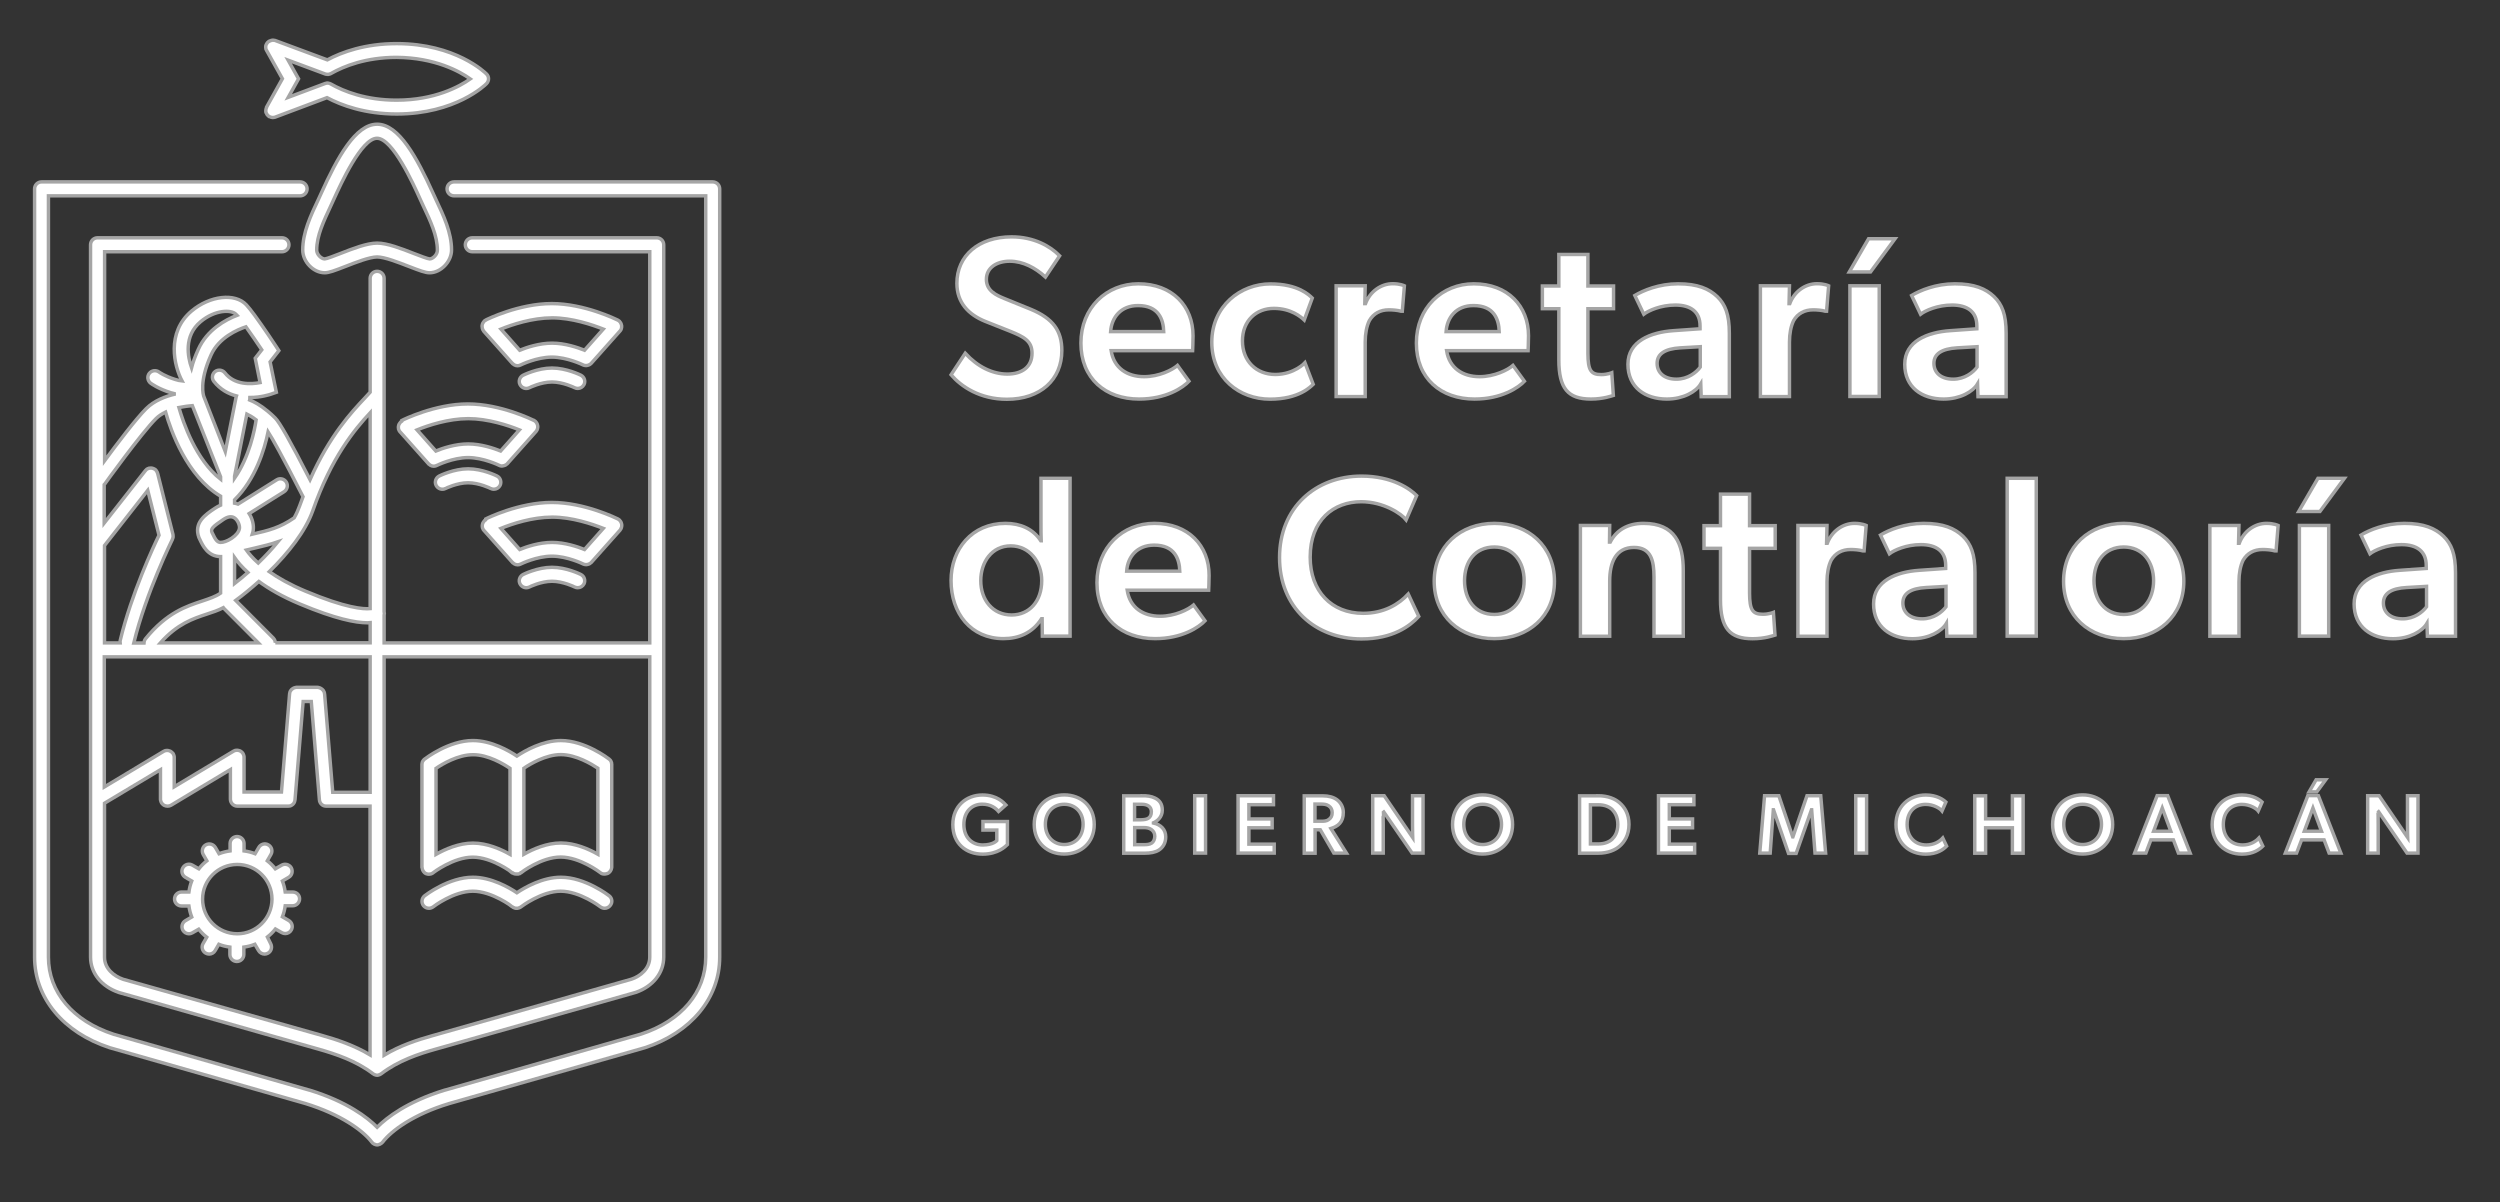 <svg width="963" height="463" xmlns="http://www.w3.org/2000/svg" xmlns:xlink="http://www.w3.org/1999/xlink" xml:space="preserve" overflow="hidden"><rect width="100%" height="100%" fill="#333333" stroke="none"/><defs><clipPath id="clip0"><rect x="186" y="110" width="963" height="463"/></clipPath></defs><g clip-path="url(#clip0)" transform="translate(-186 -110)"><path d="M406.133 135.03C406.133 146.299 397.831 153.799 384.998 153.799 374.611 153.799 367.472 148.946 363.502 144.374L368.956 136.073C373.729 141.286 379.423 144.093 385.158 144.093 390.813 144.093 394.663 141.366 394.663 136.073 394.663 131.3 391.495 129.736 386.281 127.611L376.777 123.841C370.159 121.194 365.748 116.542 365.748 109.123 365.748 98.535 374.049 91.237 386.802 91.237 395.425 91.237 401.681 94.846 405.29 98.535L399.836 106.717C395.946 103.187 391.294 100.621 386.081 100.621 381.068 100.621 377.097 103.107 377.097 107.599 377.097 112.01 380.867 113.695 384.075 115.018L394.222 119.149C402.804 122.718 406.133 127.45 406.133 135.03Z" stroke="#A5A5A5" stroke-width="1.328" fill="#FFFFFF" transform="matrix(1.001 0 0 1 188.479 110)"/><path d="M437.775 145.096C443.509 145.096 448.603 142.529 450.648 140.765L455.059 146.861C452.693 149.347 446.237 153.718 435.85 153.718 422.976 153.718 413.472 145.858 413.472 132.142 413.472 118.467 423.417 109.323 435.569 109.323 448.683 109.323 456.623 117.946 456.623 129.335 456.623 131.541 456.463 135.07 456.463 135.07L425.102 135.07C426.144 141.808 431.358 145.096 437.775 145.096ZM424.901 127.731 445.354 127.731C445.194 123.079 443.429 117.705 435.489 117.705 428.791 117.665 425.262 122.357 424.901 127.731Z" stroke="#A5A5A5" stroke-width="1.328" fill="#FFFFFF" transform="matrix(1.001 0 0 1 188.479 110)"/><path d="M499.695 139.722 502.863 148.024C501.981 148.826 497.57 153.759 486.22 153.759 474.59 153.759 463.842 145.738 463.842 131.822 463.842 117.825 474.951 109.363 486.381 109.363 497.128 109.363 501.339 113.695 502.502 114.818L499.414 123.28C498.091 122.036 494.321 118.788 487.704 118.788 481.007 118.788 475.633 123.44 475.633 131.3 475.633 139.161 481.007 144.254 488.306 144.254 495.645 144.214 499.695 139.722 499.695 139.722Z" stroke="#A5A5A5" stroke-width="1.328" fill="#FFFFFF" transform="matrix(1.001 0 0 1 188.479 110)"/><path d="M522.875 110.085 522.715 116.943 522.995 116.943C524.68 112.371 528.891 109.283 533.463 109.283 536.35 109.283 537.954 110.085 537.954 110.085L537.152 119.871 536.631 119.871C535.388 119.51 533.463 119.349 531.979 119.349 528.65 119.349 526.083 120.753 524.479 123.48 523.437 125.606 522.875 128.493 522.875 131.782L522.875 152.756 511.686 152.756 511.686 110.085 522.875 110.085Z" stroke="#A5A5A5" stroke-width="1.328" fill="#FFFFFF" transform="matrix(1.001 0 0 1 188.479 110)"/><path d="M566.869 145.096C572.604 145.096 577.697 142.529 579.743 140.765L584.154 146.861C581.788 149.347 575.331 153.718 564.944 153.718 552.071 153.718 542.566 145.858 542.566 132.142 542.566 118.467 552.512 109.323 564.664 109.323 577.778 109.323 585.718 117.946 585.718 129.335 585.718 131.541 585.558 135.07 585.558 135.07L554.196 135.07C555.239 141.808 560.412 145.096 566.869 145.096ZM553.996 127.731 574.449 127.731C574.288 123.079 572.524 117.705 564.583 117.705 557.846 117.665 554.357 122.357 553.996 127.731Z" stroke="#A5A5A5" stroke-width="1.328" fill="#FFFFFF" transform="matrix(1.001 0 0 1 188.479 110)"/><path d="M613.711 144.294C615.997 144.294 617.761 143.572 617.761 143.572L618.363 152.315C617.841 152.475 614.473 153.718 609.74 153.718 600.998 153.718 597.388 149.748 597.388 138.639L597.388 118.908 591.052 118.908 591.052 110.166 597.388 110.166 597.388 98.014 608.577 98.014 608.577 110.166 618.443 110.166 618.443 118.908 608.577 118.908 608.577 136.193C608.617 142.69 609.74 144.294 613.711 144.294Z" stroke="#A5A5A5" stroke-width="1.328" fill="#FFFFFF" transform="matrix(1.001 0 0 1 188.479 110)"/><path d="M638.936 153.718C630.634 153.718 623.977 149.227 623.977 140.324 623.977 131.421 632.72 127.972 641.503 127.37L651.729 126.648 651.729 125.525C651.729 120.071 648.12 117.505 642.224 117.505 636.57 117.505 631.918 119.63 630.073 121.034L626.624 113.815C629.872 111.89 635.888 109.323 643.267 109.323 650.847 109.323 655.178 111.248 658.346 114.256 661.434 117.264 662.998 121.114 662.998 128.373L662.998 152.796 652.17 152.796 652.01 147.863C650.205 150.911 645.272 153.718 638.936 153.718ZM635.206 139.963C635.206 143.572 637.933 146.059 642.626 146.059 647.037 146.059 650.285 143.492 651.809 141.406L651.809 133.546 644.149 133.987C638.134 134.348 635.206 136.353 635.206 139.963Z" stroke="#A5A5A5" stroke-width="1.328" fill="#FFFFFF" transform="matrix(1.001 0 0 1 188.479 110)"/><path d="M686.138 110.085 685.978 116.943 686.259 116.943C687.943 112.371 692.154 109.283 696.726 109.283 699.613 109.283 701.217 110.085 701.217 110.085L700.415 119.871 699.894 119.871C698.651 119.51 696.726 119.349 695.242 119.349 691.913 119.349 689.347 120.753 687.742 123.48 686.7 125.606 686.138 128.493 686.138 131.782L686.138 152.756 674.949 152.756 674.949 110.085 686.138 110.085Z" stroke="#A5A5A5" stroke-width="1.328" fill="#FFFFFF" transform="matrix(1.001 0 0 1 188.479 110)"/><path d="M726.764 91.958 717.339 104.751 709.158 104.751 716.577 91.958 726.764 91.958ZM720.668 110.085 720.668 152.716 709.399 152.716 709.399 110.085 720.668 110.085Z" stroke="#A5A5A5" stroke-width="1.328" fill="#FFFFFF" transform="matrix(1.001 0 0 1 188.479 110)"/><path d="M745.452 153.718C737.151 153.718 730.493 149.227 730.493 140.324 730.493 131.421 739.236 127.972 748.019 127.37L758.245 126.648 758.245 125.525C758.245 120.071 754.636 117.505 748.741 117.505 743.086 117.505 738.434 119.63 736.589 121.034L733.14 113.815C736.389 111.89 742.404 109.323 749.783 109.323 757.363 109.323 761.694 111.248 764.862 114.256 767.95 117.264 769.514 121.114 769.514 128.373L769.514 152.796 758.686 152.796 758.526 147.863C756.721 150.911 751.789 153.718 745.452 153.718ZM741.722 139.963C741.722 143.572 744.449 146.059 749.142 146.059 753.553 146.059 756.802 143.492 758.325 141.406L758.325 133.546 750.666 133.987C744.65 134.348 741.722 136.353 741.722 139.963Z" stroke="#A5A5A5" stroke-width="1.328" fill="#FFFFFF" transform="matrix(1.001 0 0 1 188.479 110)"/><path d="M398.312 238.338C394.863 243.792 389.57 245.998 383.674 245.998 371.162 245.998 363.502 236.292 363.502 223.62 363.502 211.548 371.523 201.603 384.477 201.603 390.211 201.603 395.064 203.728 398.032 208.3L398.192 208.3C398.112 206.375 398.112 204.089 398.112 201.081L398.112 184.238 409.301 184.238 409.301 245.035 398.633 245.035 398.553 238.338 398.312 238.338ZM398.393 223.66C398.393 216.521 393.74 210.265 386.482 210.265 379.183 210.265 374.932 216.521 374.932 223.66 374.932 231.079 379.504 236.894 386.843 236.894 393.62 236.854 398.393 231.64 398.393 223.66Z" stroke="#A5A5A5" stroke-width="1.328" fill="#FFFFFF" transform="matrix(1.001 0 0 1 188.479 110)"/><path d="M443.951 237.375C449.685 237.375 454.779 234.809 456.824 233.044L461.235 239.14C458.869 241.626 452.413 245.998 442.026 245.998 429.152 245.998 419.648 238.137 419.648 224.422 419.648 210.746 429.593 201.603 441.745 201.603 454.859 201.603 462.799 210.225 462.799 221.614 462.799 223.82 462.639 227.349 462.639 227.349L431.278 227.349C432.32 234.127 437.494 237.375 443.951 237.375ZM431.077 220.01 451.53 220.01C451.37 215.358 449.605 209.984 441.665 209.984 434.967 209.984 431.438 214.636 431.077 220.01Z" stroke="#A5A5A5" stroke-width="1.328" fill="#FFFFFF" transform="matrix(1.001 0 0 1 188.479 110)"/><path d="M521.472 246.118C503.665 246.118 489.91 234.047 489.91 214.757 489.91 195.467 503.826 183.395 521.472 183.395 533.382 183.395 540.24 188.408 542.687 190.895L538.636 200.239C536.871 197.953 530.014 193.261 521.351 193.261 510.764 193.261 501.7 200.239 501.7 214.596 501.7 227.71 509.882 236.252 522.073 236.252 530.174 236.252 535.829 232.723 539.438 228.833L543.489 237.455C540.08 241.185 533.463 246.118 521.472 246.118Z" stroke="#A5A5A5" stroke-width="1.328" fill="#FFFFFF" transform="matrix(1.001 0 0 1 188.479 110)"/><path d="M549.424 223.9C549.424 210.425 559.45 201.603 572.604 201.603 585.638 201.603 595.704 210.425 595.704 223.9 595.704 237.375 585.678 245.998 572.604 245.998 559.45 246.038 549.424 237.375 549.424 223.9ZM572.564 210.706C565.145 210.706 561.094 216.361 561.094 223.66 561.094 230.959 565.145 236.693 572.564 236.693 579.783 236.693 584.034 230.959 584.034 223.66 584.034 216.361 579.823 210.706 572.564 210.706Z" stroke="#A5A5A5" stroke-width="1.328" fill="#FFFFFF" transform="matrix(1.001 0 0 1 188.479 110)"/><path d="M626.303 210.867C619.325 210.867 616.959 216.682 616.959 223.82L616.959 245.075 605.69 245.075 605.69 202.405 616.959 202.405 616.879 208.821 617.16 208.821C619.445 204.33 623.777 201.603 629.953 201.603 642.184 201.603 645.272 209.543 645.272 219.77L645.272 245.075 634.003 245.075 634.003 222.256C634.003 215.88 632.84 210.867 626.303 210.867Z" stroke="#A5A5A5" stroke-width="1.328" fill="#FFFFFF" transform="matrix(1.001 0 0 1 188.479 110)"/><path d="M675.912 236.613C678.198 236.613 679.962 235.891 679.962 235.891L680.564 244.634C680.043 244.794 676.674 246.038 671.942 246.038 663.199 246.038 659.59 242.067 659.59 230.959L659.59 211.227 653.253 211.227 653.253 202.485 659.59 202.485 659.59 190.333 670.779 190.333 670.779 202.485 680.644 202.485 680.644 211.227 670.779 211.227 670.779 228.512C670.819 235.009 671.942 236.613 675.912 236.613Z" stroke="#A5A5A5" stroke-width="1.328" fill="#FFFFFF" transform="matrix(1.001 0 0 1 188.479 110)"/><path d="M700.576 202.405 700.415 209.262 700.696 209.262C702.38 204.691 706.591 201.603 711.163 201.603 714.051 201.603 715.655 202.405 715.655 202.405L714.853 212.19 714.331 212.19C713.088 211.829 711.163 211.669 709.679 211.669 706.351 211.669 703.784 213.072 702.18 215.799 701.137 217.925 700.576 220.812 700.576 224.101L700.576 245.075 689.387 245.075 689.387 202.405 700.576 202.405Z" stroke="#A5A5A5" stroke-width="1.328" fill="#FFFFFF" transform="matrix(1.001 0 0 1 188.479 110)"/><path d="M733.461 246.038C725.159 246.038 718.502 241.546 718.502 232.643 718.502 223.74 727.245 220.291 736.028 219.689L746.254 218.968 746.254 217.805C746.254 212.35 742.645 209.784 736.75 209.784 731.095 209.784 726.443 211.909 724.598 213.313L721.149 206.094C724.398 204.169 730.413 201.603 737.792 201.603 745.372 201.603 749.703 203.527 752.871 206.535 755.959 209.543 757.523 213.393 757.523 220.652L757.523 245.075 746.695 245.075 746.535 240.142C744.73 243.19 739.797 246.038 733.461 246.038ZM729.771 232.282C729.771 235.891 732.498 238.378 737.191 238.378 741.602 238.378 744.85 235.811 746.374 233.726L746.374 225.865 738.715 226.307C732.659 226.627 729.771 228.673 729.771 232.282Z" stroke="#A5A5A5" stroke-width="1.328" fill="#FFFFFF" transform="matrix(1.001 0 0 1 188.479 110)"/><path d="M781.104 184.238 781.104 245.035 769.915 245.035 769.915 184.238 781.104 184.238Z" stroke="#A5A5A5" stroke-width="1.328" fill="#FFFFFF" transform="matrix(1.001 0 0 1 188.479 110)"/><path d="M791.612 223.9C791.612 210.425 801.638 201.603 814.792 201.603 827.826 201.603 837.892 210.425 837.892 223.9 837.892 237.375 827.866 245.998 814.792 245.998 801.638 246.038 791.612 237.375 791.612 223.9ZM814.792 210.706C807.373 210.706 803.322 216.361 803.322 223.66 803.322 230.959 807.373 236.693 814.792 236.693 822.01 236.693 826.261 230.959 826.261 223.66 826.261 216.361 822.01 210.706 814.792 210.706Z" stroke="#A5A5A5" stroke-width="1.328" fill="#FFFFFF" transform="matrix(1.001 0 0 1 188.479 110)"/><path d="M859.107 202.405 858.946 209.262 859.227 209.262C860.911 204.691 865.122 201.603 869.694 201.603 872.582 201.603 874.186 202.405 874.186 202.405L873.384 212.19 872.862 212.19C871.619 211.829 869.694 211.669 868.21 211.669 864.882 211.669 862.315 213.072 860.711 215.799 859.668 217.925 859.107 220.812 859.107 224.101L859.107 245.075 847.918 245.075 847.918 202.405 859.107 202.405Z" stroke="#A5A5A5" stroke-width="1.328" fill="#FFFFFF" transform="matrix(1.001 0 0 1 188.479 110)"/><path d="M899.692 184.238 890.267 197.031 882.086 197.031 889.505 184.238 899.692 184.238ZM893.636 202.405 893.636 245.035 882.367 245.035 882.367 202.405 893.636 202.405Z" stroke="#A5A5A5" stroke-width="1.328" fill="#FFFFFF" transform="matrix(1.001 0 0 1 188.479 110)"/><path d="M918.38 246.038C910.079 246.038 903.422 241.546 903.422 232.643 903.422 223.74 912.164 220.291 920.947 219.689L931.173 218.968 931.173 217.805C931.173 212.35 927.564 209.784 921.669 209.784 916.014 209.784 911.362 211.909 909.517 213.313L906.068 206.094C909.317 204.169 915.332 201.603 922.711 201.603 930.291 201.603 934.622 203.527 937.791 206.535 940.879 209.543 942.443 213.393 942.443 220.652L942.443 245.075 931.615 245.075 931.454 240.142C929.649 243.19 924.717 246.038 918.38 246.038ZM914.691 232.282C914.691 235.891 917.418 238.378 922.11 238.378 926.521 238.378 929.77 235.811 931.294 233.726L931.294 225.865 923.634 226.307C917.578 226.627 914.691 228.673 914.691 232.282Z" stroke="#A5A5A5" stroke-width="1.328" fill="#FFFFFF" transform="matrix(1.001 0 0 1 188.479 110)"/><path d="M375.854 316.46 385.198 316.46 385.198 325.323C384.436 326.045 381.589 329.013 375.654 329.013 369.357 329.013 364.184 325.042 364.184 317.623 364.184 310.525 369.357 306.234 375.573 306.234 381.268 306.234 383.835 309.282 384.597 310.084L381.79 312.57C380.667 311.287 378.782 309.763 375.533 309.763 371.483 309.763 368.435 312.65 368.435 317.623 368.435 322.596 371.603 325.484 375.694 325.484 379.744 325.484 381.108 323.799 381.108 323.799L381.108 319.749 375.774 319.749 375.774 316.46Z" stroke="#A5A5A5" stroke-width="1.328" fill="#FFFFFF" transform="matrix(1.001 0 0 1 188.479 110)"/><path d="M395.505 317.583C395.505 310.485 400.678 306.194 407.055 306.194 413.472 306.194 418.605 310.485 418.605 317.583 418.605 324.681 413.432 328.973 407.055 328.973 400.719 329.013 395.505 324.722 395.505 317.583ZM407.055 309.803C402.964 309.803 399.796 312.731 399.796 317.543 399.796 322.355 403.004 325.323 407.055 325.323 411.146 325.323 414.314 322.355 414.314 317.543 414.354 312.771 411.186 309.803 407.055 309.803Z" stroke="#A5A5A5" stroke-width="1.328" fill="#FFFFFF" transform="matrix(1.001 0 0 1 188.479 110)"/><path d="M437.053 306.514C438.857 306.514 440.502 306.675 441.945 307.397 443.67 308.239 444.793 309.562 444.793 312.089 444.793 314.776 442.788 316.34 441.384 316.941L441.384 317.022C444.231 317.663 446.116 319.508 446.116 322.355 446.116 324.762 444.993 326.486 443.469 327.449 442.106 328.331 440.141 328.652 438.015 328.652L429.954 328.652 429.954 306.555 437.053 306.555ZM439.379 315.217C440.141 314.736 440.582 313.974 440.582 312.65 440.582 310.725 439.058 309.803 436.932 309.803L434.125 309.803 434.125 315.778 436.732 315.778C437.895 315.738 438.697 315.618 439.379 315.217ZM440.702 324.762C441.424 324.28 441.905 323.278 441.905 322.115 441.905 320.912 441.344 320.07 440.542 319.508 439.7 318.947 438.857 318.786 437.574 318.786L434.165 318.786 434.165 325.363 437.735 325.363C438.777 325.363 439.82 325.323 440.702 324.762Z" stroke="#A5A5A5" stroke-width="1.328" fill="#FFFFFF" transform="matrix(1.001 0 0 1 188.479 110)"/><path d="M461.436 306.514 461.436 328.612 457.265 328.612 457.265 306.514 461.436 306.514Z" stroke="#A5A5A5" stroke-width="1.328" fill="#FFFFFF" transform="matrix(1.001 0 0 1 188.479 110)"/><path d="M487.584 306.514 487.584 309.963 478.119 309.963 478.119 315.458 487.062 315.458 487.062 318.866 478.119 318.866 478.119 325.163 487.864 325.163 487.864 328.612 473.948 328.612 473.948 306.514 487.584 306.514Z" stroke="#A5A5A5" stroke-width="1.328" fill="#FFFFFF" transform="matrix(1.001 0 0 1 188.479 110)"/><path d="M503.585 319.669 503.585 328.652 499.414 328.652 499.414 306.555 506.513 306.555C508.839 306.555 510.724 307.076 512.087 308.119 513.451 309.161 514.453 310.886 514.453 312.971 514.453 316.781 512.368 318.305 509.681 319.147L515.656 328.612 510.804 328.612 505.59 319.628 503.585 319.628ZM508.879 315.658C509.721 315.057 510.162 314.295 510.162 313.051 510.162 311.848 509.721 311.046 508.879 310.445 508.077 309.843 507.034 309.723 505.711 309.723L503.545 309.723 503.545 316.34 505.711 316.34C507.074 316.38 508.077 316.3 508.879 315.658Z" stroke="#A5A5A5" stroke-width="1.328" fill="#FFFFFF" transform="matrix(1.001 0 0 1 188.479 110)"/><path d="M529.813 317.744 529.813 328.612 525.763 328.612 525.763 306.514 530.174 306.514 541.163 322.636C541.163 322.636 541.082 320.029 541.082 317.423L541.082 306.514 545.133 306.514 545.133 328.612 540.922 328.612 529.693 312.289C529.733 312.329 529.813 315.137 529.813 317.744Z" stroke="#A5A5A5" stroke-width="1.328" fill="#FFFFFF" transform="matrix(1.001 0 0 1 188.479 110)"/><path d="M556.482 317.583C556.482 310.485 561.656 306.194 568.032 306.194 574.449 306.194 579.582 310.485 579.582 317.583 579.582 324.681 574.409 328.973 568.032 328.973 561.696 329.013 556.482 324.722 556.482 317.583ZM568.072 309.803C563.982 309.803 560.813 312.731 560.813 317.543 560.813 322.355 564.022 325.323 568.072 325.323 572.163 325.323 575.331 322.355 575.331 317.543 575.331 312.771 572.163 309.803 568.072 309.803Z" stroke="#A5A5A5" stroke-width="1.328" fill="#FFFFFF" transform="matrix(1.001 0 0 1 188.479 110)"/><path d="M612.467 306.514C616.317 306.514 619.165 307.758 620.849 309.322 622.574 310.846 624.378 313.372 624.378 317.543 624.378 321.754 622.574 324.361 620.849 325.885 619.165 327.409 616.317 328.652 612.467 328.652L605.369 328.652 605.369 306.555 612.467 306.555ZM617.881 323.278C618.924 322.235 620.087 320.551 620.087 317.583 620.087 314.656 618.924 312.851 617.881 311.808 616.799 310.806 615.034 310.003 612.628 310.003L609.54 310.003 609.54 325.083 612.628 325.083C615.034 325.083 616.799 324.28 617.881 323.278Z" stroke="#A5A5A5" stroke-width="1.328" fill="#FFFFFF" transform="matrix(1.001 0 0 1 188.479 110)"/><path d="M649.363 306.514 649.363 309.963 639.898 309.963 639.898 315.458 648.842 315.458 648.842 318.866 639.898 318.866 639.898 325.163 649.644 325.163 649.644 328.612 635.728 328.612 635.728 306.514 649.363 306.514Z" stroke="#A5A5A5" stroke-width="1.328" fill="#FFFFFF" transform="matrix(1.001 0 0 1 188.479 110)"/><path d="M694.6 311.928 688.705 328.732 685.777 328.732 680.002 311.928 679.922 311.928 678.719 328.612 674.709 328.612 676.553 306.514 682.048 306.514 687.382 322.355 687.462 322.355 692.876 306.514 698.169 306.514 700.054 328.612 695.964 328.612 694.68 311.928 694.6 311.928Z" stroke="#A5A5A5" stroke-width="1.328" fill="#FFFFFF" transform="matrix(1.001 0 0 1 188.479 110)"/><path d="M715.815 306.514 715.815 328.612 711.644 328.612 711.644 306.514 715.815 306.514Z" stroke="#A5A5A5" stroke-width="1.328" fill="#FFFFFF" transform="matrix(1.001 0 0 1 188.479 110)"/><path d="M738.594 329.013C732.138 329.013 727.125 324.641 727.125 317.623 727.125 310.605 732.178 306.234 738.594 306.234 742.925 306.234 745.412 308.078 746.334 308.961L744.85 312.37C744.209 311.527 741.722 309.843 738.554 309.843 734.704 309.843 731.416 312.37 731.416 317.583 731.416 322.355 734.383 325.484 738.835 325.484 741.763 325.484 743.848 324.2 745.131 322.797L746.615 325.925C745.372 327.208 742.966 329.013 738.594 329.013Z" stroke="#A5A5A5" stroke-width="1.328" fill="#FFFFFF" transform="matrix(1.001 0 0 1 188.479 110)"/><path d="M761.614 318.866 761.614 328.652 757.443 328.652 757.443 306.555 761.614 306.555 761.614 315.418 771.921 315.418 771.921 306.555 776.051 306.555 776.051 328.652 771.921 328.652 771.921 318.866 761.614 318.866Z" stroke="#A5A5A5" stroke-width="1.328" fill="#FFFFFF" transform="matrix(1.001 0 0 1 188.479 110)"/><path d="M787.401 317.583C787.401 310.485 792.574 306.194 798.951 306.194 805.367 306.194 810.501 310.485 810.501 317.583 810.501 324.681 805.327 328.973 798.951 328.973 792.574 329.013 787.401 324.722 787.401 317.583ZM798.951 309.803C794.86 309.803 791.692 312.731 791.692 317.543 791.692 322.355 794.9 325.323 798.951 325.323 803.041 325.323 806.21 322.355 806.21 317.543 806.25 312.771 803.081 309.803 798.951 309.803Z" stroke="#A5A5A5" stroke-width="1.328" fill="#FFFFFF" transform="matrix(1.001 0 0 1 188.479 110)"/><path d="M825.219 323.518 823.294 328.612 818.963 328.612 827.625 306.474 831.676 306.474 840.338 328.612 835.806 328.612 833.881 323.518 825.219 323.518ZM832.879 320.19 829.59 311.247 826.261 320.19 832.879 320.19Z" stroke="#A5A5A5" stroke-width="1.328" fill="#FFFFFF" transform="matrix(1.001 0 0 1 188.479 110)"/><path d="M860.27 329.013C853.813 329.013 848.8 324.641 848.8 317.623 848.8 310.605 853.853 306.234 860.27 306.234 864.601 306.234 867.087 308.078 868.01 308.961L866.526 312.37C865.884 311.527 863.398 309.843 860.23 309.843 856.38 309.843 853.091 312.37 853.091 317.583 853.091 322.355 856.059 325.484 860.51 325.484 863.438 325.484 865.523 324.2 866.807 322.797L868.29 325.925C867.007 327.208 864.601 329.013 860.27 329.013Z" stroke="#A5A5A5" stroke-width="1.328" fill="#FFFFFF" transform="matrix(1.001 0 0 1 188.479 110)"/><path d="M883.209 323.518 881.284 328.612 876.953 328.612 885.615 306.474 889.666 306.474 898.328 328.612 893.797 328.612 891.872 323.518 883.209 323.518ZM890.869 320.19 887.58 311.247 884.252 320.19 890.869 320.19ZM892.473 300.379 889.064 305.031 886.097 305.031 888.784 300.379 892.473 300.379Z" stroke="#A5A5A5" stroke-width="1.328" fill="#FFFFFF" transform="matrix(1.001 0 0 1 188.479 110)"/><path d="M912.685 317.744 912.685 328.612 908.635 328.612 908.635 306.514 913.046 306.514 924.035 322.636C924.035 322.636 923.955 320.029 923.955 317.423L923.955 306.514 928.005 306.514 928.005 328.612 923.794 328.612 912.565 312.289C912.645 312.329 912.685 315.137 912.685 317.744Z" stroke="#A5A5A5" stroke-width="1.328" fill="#FFFFFF" transform="matrix(1.001 0 0 1 188.479 110)"/><path d="M184.478 200.199C184.398 200.239 184.318 200.279 184.238 200.359 184.157 200.399 184.077 200.48 183.997 200.52 183.997 200.52 183.957 200.56 183.957 200.56 183.917 200.6 183.877 200.64 183.877 200.68 183.796 200.76 183.716 200.841 183.676 200.921 183.636 201.001 183.596 201.041 183.556 201.121 183.516 201.201 183.435 201.282 183.395 201.362 183.355 201.442 183.315 201.522 183.275 201.603 183.235 201.683 183.195 201.763 183.195 201.843 183.155 201.923 183.155 202.004 183.155 202.084 183.155 202.164 183.115 202.244 183.115 202.324 183.115 202.405 183.115 202.485 183.115 202.565 183.115 202.645 183.115 202.725 183.115 202.806 183.115 202.886 183.155 203.006 183.155 203.086 183.155 203.167 183.195 203.247 183.195 203.327 183.235 203.407 183.275 203.527 183.315 203.608 183.355 203.648 183.355 203.728 183.355 203.768 183.355 203.768 183.395 203.808 183.395 203.808 183.476 204.009 183.596 204.169 183.756 204.33L183.796 204.37C183.796 204.37 183.796 204.37 183.796 204.37L194.745 216.682C194.745 216.682 194.745 216.682 194.785 216.682 194.825 216.722 194.865 216.762 194.905 216.802 195.025 216.922 195.146 217.043 195.306 217.123 195.346 217.163 195.426 217.203 195.507 217.243 195.667 217.323 195.787 217.403 195.948 217.444 195.988 217.444 196.068 217.484 196.108 217.484 196.309 217.524 196.549 217.564 196.75 217.564 196.75 217.564 196.75 217.564 196.75 217.564 196.75 217.564 196.75 217.564 196.75 217.564 196.75 217.564 196.75 217.564 196.75 217.564 196.95 217.564 197.111 217.524 197.311 217.484 197.351 217.484 197.432 217.444 197.472 217.444 197.592 217.403 197.753 217.363 197.873 217.283 197.913 217.283 197.953 217.283 197.953 217.243 198.033 217.203 204.049 214.235 209.944 214.235 215.799 214.235 221.855 217.203 221.935 217.243 221.975 217.243 222.015 217.283 222.056 217.283 222.136 217.323 222.256 217.363 222.336 217.403 222.416 217.444 222.457 217.444 222.537 217.444 222.657 217.484 222.737 217.484 222.858 217.484 222.938 217.484 222.978 217.484 223.058 217.484 223.098 217.484 223.138 217.484 223.138 217.484 223.219 217.484 223.259 217.484 223.339 217.484 223.419 217.484 223.499 217.484 223.579 217.444 223.66 217.444 223.78 217.403 223.86 217.363 223.94 217.323 224.021 217.323 224.101 217.283 224.181 217.243 224.261 217.203 224.341 217.163 224.422 217.123 224.502 217.083 224.582 217.043 224.662 217.002 224.742 216.962 224.783 216.882 224.863 216.802 224.943 216.762 225.023 216.682 225.063 216.641 225.103 216.601 225.144 216.561L236.132 204.209C236.132 204.209 236.172 204.169 236.172 204.129 236.212 204.049 236.292 203.969 236.333 203.888 236.373 203.808 236.453 203.728 236.493 203.648 236.493 203.608 236.533 203.608 236.533 203.568 236.573 203.527 236.573 203.487 236.573 203.407 236.613 203.327 236.653 203.207 236.693 203.126 236.734 203.046 236.734 202.966 236.734 202.886 236.734 202.806 236.774 202.685 236.774 202.605 236.774 202.525 236.774 202.445 236.774 202.364 236.774 202.284 236.774 202.164 236.774 202.084 236.774 202.004 236.734 201.923 236.734 201.843 236.734 201.763 236.693 201.643 236.653 201.562 236.613 201.482 236.613 201.402 236.573 201.322 236.533 201.242 236.493 201.161 236.453 201.081 236.413 201.001 236.373 200.921 236.333 200.841 236.292 200.76 236.252 200.68 236.172 200.64 236.092 200.56 236.052 200.48 235.972 200.399 235.931 200.359 235.891 200.319 235.851 200.279 235.851 200.279 235.811 200.239 235.811 200.239 235.731 200.159 235.651 200.119 235.571 200.079 235.49 200.038 235.41 199.958 235.33 199.918 235.29 199.918 235.29 199.878 235.25 199.878 234.728 199.637 222.457 193.542 209.864 193.542 197.271 193.542 184.999 199.597 184.478 199.878 184.518 200.159 184.518 200.159 184.478 200.199ZM229.675 203.527 222.457 211.669C219.85 210.626 214.957 208.942 209.984 208.942 204.971 208.942 200.079 210.626 197.512 211.669L190.293 203.527C194.544 201.803 202.324 199.196 210.024 199.196 217.604 199.196 225.384 201.843 229.675 203.527Z" stroke="#A5A5A5" stroke-width="1.328" fill="#FFFFFF" transform="matrix(1.001 0 0 1 188.479 110)"/><path d="M221.053 221.294C220.812 221.173 215.478 218.526 209.944 218.526 204.41 218.526 199.076 221.173 198.835 221.294 197.512 221.975 196.95 223.579 197.632 224.903 198.314 226.226 199.918 226.788 201.242 226.106 201.282 226.066 205.693 223.9 209.944 223.9 214.155 223.9 218.607 226.066 218.647 226.106 219.048 226.307 219.449 226.387 219.85 226.387 220.852 226.387 221.775 225.825 222.256 224.903 222.898 223.579 222.376 221.975 221.053 221.294Z" stroke="#A5A5A5" stroke-width="1.328" fill="#FFFFFF" transform="matrix(1.001 0 0 1 188.479 110)"/><path d="M183.074 126.047C183.074 126.127 183.115 126.247 183.115 126.327 183.115 126.408 183.155 126.488 183.155 126.568 183.195 126.648 183.235 126.769 183.275 126.849 183.315 126.889 183.315 126.969 183.315 127.009 183.315 127.049 183.355 127.049 183.355 127.089 183.395 127.17 183.435 127.25 183.516 127.33 183.556 127.41 183.636 127.49 183.676 127.571 183.676 127.571 183.716 127.611 183.716 127.651L194.705 140.003C194.705 140.003 194.705 140.003 194.745 140.003 194.785 140.043 194.825 140.083 194.865 140.123 194.985 140.243 195.106 140.364 195.266 140.444 195.306 140.484 195.386 140.524 195.467 140.564 195.627 140.645 195.747 140.725 195.908 140.765 195.948 140.765 196.028 140.805 196.068 140.805 196.269 140.845 196.509 140.885 196.71 140.885 196.71 140.885 196.71 140.885 196.71 140.885 196.71 140.885 196.71 140.885 196.71 140.885 196.71 140.885 196.71 140.885 196.71 140.885 196.91 140.885 197.071 140.845 197.271 140.805 197.311 140.805 197.392 140.765 197.432 140.765 197.552 140.725 197.712 140.685 197.833 140.604 197.873 140.604 197.913 140.604 197.913 140.564 197.993 140.524 204.009 137.557 209.904 137.557 215.759 137.557 221.815 140.524 221.895 140.564 221.935 140.564 221.975 140.604 222.015 140.604 222.096 140.645 222.216 140.685 222.296 140.725 222.376 140.765 222.416 140.765 222.497 140.765 222.617 140.805 222.697 140.805 222.818 140.805 222.898 140.805 222.938 140.805 223.018 140.805 223.058 140.805 223.098 140.805 223.098 140.805 223.178 140.805 223.219 140.805 223.299 140.805 223.379 140.805 223.459 140.805 223.539 140.765 223.62 140.765 223.74 140.725 223.82 140.685 223.9 140.645 223.98 140.645 224.061 140.604 224.141 140.564 224.221 140.524 224.301 140.484 224.382 140.444 224.462 140.404 224.542 140.364 224.622 140.324 224.702 140.284 224.742 140.203 224.823 140.123 224.903 140.083 224.983 140.003 225.023 139.963 225.063 139.923 225.103 139.883L236.052 127.571C236.052 127.571 236.052 127.571 236.052 127.571L236.092 127.531C236.252 127.37 236.373 127.17 236.453 127.009 236.453 127.009 236.493 126.969 236.493 126.969 236.533 126.929 236.533 126.849 236.533 126.809 236.573 126.728 236.613 126.608 236.653 126.528 236.693 126.448 236.693 126.368 236.693 126.287 236.693 126.207 236.734 126.087 236.734 126.007 236.734 125.926 236.734 125.846 236.734 125.766 236.734 125.686 236.734 125.565 236.734 125.485 236.734 125.405 236.693 125.325 236.693 125.245 236.693 125.164 236.653 125.044 236.613 124.964 236.573 124.884 236.573 124.803 236.533 124.723 236.493 124.643 236.453 124.563 236.413 124.483 236.373 124.402 236.333 124.322 236.292 124.242 236.252 124.162 236.212 124.082 236.132 124.041 236.052 123.961 236.012 123.881 235.931 123.801 235.891 123.761 235.851 123.721 235.811 123.681 235.811 123.681 235.771 123.64 235.771 123.64 235.691 123.56 235.611 123.52 235.53 123.48 235.45 123.44 235.37 123.36 235.29 123.32 235.25 123.32 235.25 123.28 235.21 123.28 234.688 123.039 222.416 116.943 209.824 116.943 197.231 116.943 184.959 122.999 184.438 123.28 184.398 123.28 184.398 123.32 184.398 123.32 184.318 123.36 184.238 123.4 184.157 123.48 184.077 123.52 183.997 123.6 183.917 123.64 183.917 123.64 183.877 123.681 183.877 123.681 183.836 123.721 183.796 123.761 183.796 123.801 183.716 123.881 183.636 123.961 183.596 124.041 183.556 124.122 183.516 124.162 183.476 124.242 183.435 124.322 183.355 124.402 183.315 124.483 183.275 124.563 183.235 124.643 183.195 124.723 183.155 124.803 183.115 124.884 183.115 124.964 183.074 125.044 183.074 125.124 183.074 125.204 183.074 125.285 183.034 125.365 183.034 125.445 183.034 125.525 183.034 125.606 183.034 125.686 183.074 125.886 183.074 125.966 183.074 126.047ZM229.675 126.769 222.457 134.91C219.85 133.867 214.957 132.183 209.984 132.183 204.971 132.183 200.079 133.867 197.512 134.91L190.293 126.769C194.544 125.044 202.324 122.437 210.024 122.437 217.604 122.437 225.384 125.084 229.675 126.769Z" stroke="#A5A5A5" stroke-width="1.328" fill="#FFFFFF" transform="matrix(1.001 0 0 1 188.479 110)"/><path d="M201.242 149.347C201.282 149.307 205.693 147.141 209.944 147.141 214.195 147.141 218.607 149.307 218.647 149.347 219.048 149.548 219.449 149.628 219.85 149.628 220.852 149.628 221.775 149.066 222.256 148.144 222.938 146.821 222.376 145.216 221.053 144.535 220.812 144.414 215.478 141.767 209.944 141.767 204.41 141.767 199.076 144.414 198.835 144.535 197.512 145.216 196.95 146.821 197.632 148.144 198.314 149.467 199.918 150.029 201.242 149.347Z" stroke="#A5A5A5" stroke-width="1.328" fill="#FFFFFF" transform="matrix(1.001 0 0 1 188.479 110)"/><path d="M152.194 162.22C152.114 162.261 152.034 162.301 151.954 162.381 151.874 162.421 151.793 162.501 151.713 162.541 151.713 162.541 151.673 162.581 151.673 162.581 151.633 162.621 151.593 162.662 151.593 162.702 151.513 162.782 151.432 162.862 151.392 162.942 151.352 163.023 151.312 163.063 151.272 163.143 151.232 163.223 151.152 163.303 151.112 163.383 151.072 163.464 151.031 163.544 150.991 163.624 150.951 163.704 150.911 163.785 150.911 163.865 150.871 163.945 150.871 164.025 150.871 164.105 150.871 164.186 150.831 164.266 150.831 164.346 150.831 164.426 150.831 164.506 150.831 164.587 150.831 164.667 150.831 164.747 150.831 164.827 150.831 164.907 150.871 165.028 150.871 165.108 150.871 165.188 150.911 165.268 150.911 165.349 150.951 165.429 150.991 165.549 151.031 165.629 151.072 165.669 151.072 165.75 151.072 165.79 151.072 165.79 151.112 165.83 151.112 165.83 151.192 166.03 151.312 166.191 151.473 166.351L151.513 166.391C151.513 166.391 151.513 166.391 151.513 166.391L162.461 178.703C162.461 178.703 162.461 178.703 162.501 178.703 162.541 178.743 162.581 178.783 162.621 178.823 162.742 178.944 162.862 179.064 163.023 179.144 163.063 179.184 163.143 179.225 163.223 179.265 163.383 179.345 163.504 179.425 163.664 179.465 163.704 179.465 163.785 179.505 163.825 179.505 164.025 179.545 164.266 179.585 164.466 179.585 164.466 179.585 164.466 179.585 164.466 179.585 164.466 179.585 164.466 179.585 164.466 179.585 164.466 179.585 164.466 179.585 164.466 179.585 164.667 179.585 164.827 179.545 165.028 179.505 165.068 179.505 165.148 179.465 165.188 179.465 165.308 179.425 165.469 179.385 165.589 179.305 165.629 179.305 165.669 179.305 165.669 179.265 165.75 179.225 171.765 176.257 177.66 176.257 183.516 176.257 189.571 179.225 189.652 179.265 189.692 179.265 189.732 179.305 189.772 179.305 189.852 179.345 189.972 179.385 190.053 179.425 190.093 179.425 190.173 179.465 190.213 179.465 190.333 179.505 190.454 179.505 190.534 179.505 190.574 179.505 190.654 179.505 190.694 179.505 190.734 179.505 190.774 179.505 190.815 179.505 190.895 179.505 190.935 179.505 191.015 179.465 191.095 179.465 191.175 179.465 191.256 179.425 191.336 179.425 191.456 179.385 191.536 179.345 191.617 179.305 191.697 179.305 191.777 179.265 191.857 179.225 191.937 179.184 192.018 179.144 192.098 179.104 192.178 179.064 192.258 179.024 192.339 178.984 192.419 178.944 192.459 178.864 192.539 178.783 192.619 178.703 192.699 178.663 192.74 178.623 192.78 178.583 192.82 178.543L203.808 166.191C203.808 166.151 203.848 166.151 203.848 166.111 203.888 166.03 203.969 165.95 204.009 165.91 204.049 165.83 204.129 165.75 204.169 165.669 204.169 165.629 204.209 165.629 204.209 165.589 204.249 165.549 204.249 165.469 204.249 165.429 204.289 165.349 204.33 165.228 204.37 165.148 204.41 165.068 204.41 164.988 204.41 164.907 204.41 164.827 204.45 164.707 204.45 164.627 204.45 164.546 204.45 164.466 204.45 164.386 204.45 164.306 204.45 164.186 204.45 164.105 204.45 164.025 204.41 163.945 204.41 163.865 204.41 163.785 204.37 163.704 204.33 163.584 204.289 163.504 204.289 163.424 204.249 163.343 204.209 163.263 204.169 163.183 204.129 163.103 204.089 163.023 204.049 162.942 204.009 162.862 203.969 162.782 203.929 162.742 203.848 162.662 203.768 162.581 203.728 162.501 203.648 162.421 203.608 162.381 203.568 162.341 203.527 162.301 203.527 162.301 203.487 162.261 203.487 162.261 203.407 162.18 203.327 162.14 203.247 162.1 203.167 162.06 203.086 162.02 203.046 161.98 203.006 161.98 203.006 161.94 202.966 161.94 202.445 161.699 190.173 155.603 177.58 155.603 164.988 155.603 152.716 161.659 152.194 161.94 152.235 162.22 152.235 162.22 152.194 162.22ZM197.392 165.589 190.173 173.73C187.566 172.688 182.673 171.003 177.701 171.003 172.688 171.003 167.795 172.688 165.228 173.73L158.01 165.589C162.261 163.865 170.041 161.258 177.741 161.258 185.32 161.258 193.1 163.865 197.392 165.589Z" stroke="#A5A5A5" stroke-width="1.328" fill="#FFFFFF" transform="matrix(1.001 0 0 1 188.479 110)"/><path d="M188.769 183.355C188.529 183.235 183.195 180.588 177.66 180.588 172.126 180.588 166.792 183.235 166.552 183.355 165.228 184.037 164.667 185.641 165.349 186.965 166.03 188.288 167.634 188.849 168.958 188.168 168.998 188.128 173.409 185.962 177.66 185.962 181.911 185.962 186.323 188.128 186.363 188.168 186.764 188.368 187.165 188.448 187.566 188.448 188.569 188.448 189.491 187.887 189.972 186.965 190.614 185.641 190.093 183.997 188.769 183.355Z" stroke="#A5A5A5" stroke-width="1.328" fill="#FFFFFF" transform="matrix(1.001 0 0 1 188.479 110)"/><path d="M231.921 345.054C231.56 344.774 222.617 337.916 213.353 337.916 206.295 337.916 199.477 341.846 196.429 343.891 193.381 341.846 186.564 337.916 179.505 337.916 170.241 337.916 161.298 344.774 160.937 345.054 159.774 345.977 159.574 347.661 160.456 348.824 160.977 349.506 161.779 349.867 162.581 349.867 163.143 349.867 163.744 349.666 164.226 349.305 164.306 349.225 172.046 343.29 179.465 343.29 186.884 343.29 194.665 349.225 194.705 349.305 194.785 349.345 194.865 349.386 194.905 349.426 194.945 349.466 195.025 349.506 195.066 349.546 195.146 349.586 195.266 349.626 195.346 349.666 195.426 349.706 195.467 349.706 195.547 349.746 195.627 349.787 195.747 349.787 195.828 349.827 195.908 349.827 195.988 349.867 196.068 349.867 196.148 349.867 196.229 349.867 196.349 349.867 196.429 349.867 196.509 349.867 196.63 349.867 196.71 349.867 196.79 349.827 196.87 349.827 196.95 349.827 197.071 349.787 197.151 349.746 197.231 349.706 197.271 349.706 197.351 349.666 197.432 349.626 197.552 349.586 197.632 349.546 197.712 349.506 197.753 349.466 197.833 349.426 197.913 349.386 197.993 349.345 198.033 349.305 198.113 349.225 205.894 343.29 213.273 343.29 220.692 343.29 228.472 349.225 228.552 349.305 229.034 349.666 229.635 349.867 230.197 349.867 230.999 349.867 231.801 349.506 232.322 348.824 233.325 347.661 233.124 345.977 231.921 345.054Z" stroke="#A5A5A5" stroke-width="1.328" fill="#FFFFFF" transform="matrix(1.001 0 0 1 188.479 110)"/><path d="M159.975 334.427C159.975 334.507 159.975 334.547 160.015 334.627 160.055 334.707 160.055 334.828 160.095 334.908 160.135 334.988 160.135 335.068 160.175 335.149 160.215 335.229 160.255 335.269 160.295 335.349 160.336 335.429 160.416 335.51 160.456 335.63 160.456 335.63 160.496 335.67 160.496 335.71 160.536 335.75 160.536 335.75 160.576 335.79 160.656 335.911 160.777 335.991 160.857 336.111 160.897 336.151 160.937 336.191 160.977 336.231 161.098 336.312 161.218 336.392 161.338 336.472 161.378 336.472 161.418 336.512 161.458 336.512 161.819 336.673 162.18 336.753 162.581 336.753 162.662 336.753 162.742 336.753 162.822 336.713 162.902 336.713 162.942 336.713 163.023 336.713 163.103 336.713 163.223 336.673 163.303 336.632 163.343 336.632 163.424 336.592 163.464 336.592 163.544 336.552 163.664 336.512 163.744 336.472 163.785 336.432 163.865 336.432 163.905 336.392 163.985 336.352 164.065 336.272 164.145 336.231 164.145 336.231 164.186 336.191 164.186 336.191 164.266 336.111 172.046 330.176 179.465 330.176 186.884 330.176 194.665 336.111 194.705 336.191 194.745 336.191 194.745 336.231 194.785 336.231 194.865 336.312 194.985 336.352 195.066 336.392 195.106 336.432 195.146 336.432 195.186 336.472 195.186 336.472 195.226 336.472 195.226 336.472 195.346 336.512 195.426 336.552 195.547 336.592 195.587 336.592 195.667 336.632 195.707 336.632 195.707 336.632 195.707 336.632 195.747 336.632 195.747 336.632 195.787 336.632 195.787 336.632 195.868 336.673 195.988 336.673 196.068 336.673 196.148 336.673 196.188 336.673 196.269 336.673 196.309 336.673 196.349 336.673 196.389 336.673 196.429 336.673 196.469 336.673 196.509 336.673 196.549 336.673 196.59 336.673 196.63 336.673 196.67 336.673 196.71 336.673 196.75 336.673 196.79 336.673 196.83 336.673 196.87 336.673 196.95 336.673 197.031 336.632 197.071 336.632 197.151 336.592 197.231 336.592 197.311 336.552 197.392 336.512 197.472 336.472 197.552 336.472 197.592 336.432 197.632 336.432 197.672 336.392 197.712 336.392 197.712 336.352 197.753 336.352 197.753 336.352 197.753 336.352 197.753 336.352 197.833 336.312 197.913 336.272 197.953 336.191 197.993 336.191 197.993 336.151 198.033 336.151 198.113 336.071 205.854 330.136 213.273 330.136 220.692 330.136 228.472 336.071 228.552 336.151 228.552 336.151 228.592 336.191 228.592 336.191 228.673 336.272 228.793 336.312 228.913 336.392 228.953 336.432 228.993 336.432 229.034 336.472 229.154 336.512 229.274 336.552 229.395 336.592 229.435 336.592 229.475 336.632 229.555 336.632 229.675 336.673 229.796 336.673 229.916 336.673 229.996 336.673 230.036 336.673 230.116 336.673 230.157 336.673 230.197 336.673 230.237 336.673 230.317 336.673 230.397 336.673 230.437 336.632 230.517 336.632 230.558 336.632 230.638 336.632 230.758 336.632 230.878 336.592 230.959 336.552 230.999 336.552 231.079 336.512 231.119 336.512 231.239 336.472 231.32 336.432 231.44 336.392 231.48 336.352 231.56 336.352 231.6 336.312 231.68 336.272 231.801 336.191 231.881 336.111 231.921 336.071 231.961 336.031 232.001 335.991 232.081 335.911 232.162 335.83 232.242 335.71 232.282 335.67 232.282 335.67 232.322 335.63 232.322 335.63 232.322 335.59 232.362 335.59 232.442 335.51 232.483 335.389 232.563 335.269 232.603 335.229 232.643 335.149 232.643 335.109 232.683 335.028 232.723 334.908 232.763 334.828 232.803 334.748 232.803 334.667 232.843 334.627 232.884 334.547 232.884 334.467 232.884 334.347 232.884 334.266 232.924 334.146 232.924 334.066 232.924 334.026 232.924 334.026 232.924 333.986L232.924 294.523C232.924 294.483 232.924 294.403 232.924 294.363 232.924 294.283 232.924 294.162 232.884 294.082 232.884 294.002 232.843 293.922 232.843 293.842 232.803 293.761 232.803 293.641 232.763 293.561 232.723 293.481 232.723 293.4 232.683 293.36 232.643 293.28 232.603 293.2 232.563 293.12 232.523 293.039 232.483 292.999 232.442 292.919 232.402 292.839 232.322 292.759 232.242 292.679 232.202 292.598 232.122 292.558 232.041 292.518 232.001 292.478 231.961 292.438 231.921 292.398 231.56 292.117 222.617 285.259 213.353 285.259 206.335 285.259 199.477 289.19 196.429 291.235 193.381 289.19 186.564 285.259 179.505 285.259 170.241 285.259 161.298 292.117 160.937 292.398 160.897 292.438 160.857 292.478 160.777 292.518 160.737 292.558 160.656 292.598 160.616 292.679 160.536 292.759 160.456 292.839 160.416 292.919 160.376 292.959 160.336 292.999 160.295 293.08 160.215 293.16 160.175 293.28 160.135 293.36 160.095 293.4 160.095 293.481 160.055 293.521 160.015 293.641 159.975 293.721 159.975 293.842 159.975 293.922 159.935 293.962 159.935 294.042 159.894 294.162 159.894 294.283 159.894 294.403 159.894 294.443 159.894 294.483 159.894 294.523L159.894 333.986C159.894 334.026 159.894 334.026 159.894 334.066 159.975 334.186 159.975 334.306 159.975 334.427ZM227.59 295.927 227.59 329.053C224.061 327.048 218.767 324.722 213.353 324.722 207.939 324.722 202.685 327.048 199.116 329.053L199.116 295.927C201.482 294.323 207.498 290.673 213.353 290.673 219.208 290.673 225.224 294.363 227.59 295.927ZM193.782 295.967 193.782 329.093C190.253 327.088 184.959 324.762 179.545 324.762 174.131 324.762 168.878 327.088 165.308 329.093L165.308 295.967C167.675 294.363 173.69 290.713 179.545 290.713 185.36 290.673 191.416 294.363 193.782 295.967Z" stroke="#A5A5A5" stroke-width="1.328" fill="#FFFFFF" transform="matrix(1.001 0 0 1 188.479 110)"/><path d="M164.186 74.473C157.929 60.637 150.991 47.844 142.65 47.844 134.348 47.844 127.37 60.637 121.114 74.473L120.031 76.839C117.063 83.095 114.016 89.592 114.016 96.29 114.016 100.821 118.106 105.072 122.477 105.072 124.122 105.072 126.327 104.23 130.458 102.626 134.388 101.102 139.762 98.977 142.65 98.977 145.497 98.977 150.911 101.102 154.841 102.626 158.972 104.23 161.218 105.072 162.822 105.072 167.153 105.072 171.284 100.781 171.284 96.29 171.284 89.592 168.236 83.095 165.268 76.839L164.186 74.473ZM162.862 99.739C162.06 99.698 159.012 98.495 156.806 97.653 151.994 95.768 146.54 93.643 142.65 93.643 138.76 93.643 133.306 95.768 128.493 97.653 126.287 98.495 123.28 99.698 122.477 99.739 121.194 99.739 119.389 98.014 119.389 96.33 119.389 90.835 122.076 85.181 124.884 79.165L126.007 76.719C128.653 70.904 136.634 53.258 142.61 53.258 148.585 53.258 156.606 70.904 159.213 76.719L160.336 79.165C163.183 85.181 165.83 90.835 165.83 96.33 165.91 98.014 164.105 99.739 162.862 99.739Z" stroke="#A5A5A5" stroke-width="1.328" fill="#FFFFFF" transform="matrix(1.001 0 0 1 188.479 110)"/><path d="M106.035 96.971C107.519 96.971 108.722 95.768 108.722 94.284 108.722 92.8 107.519 91.597 106.035 91.597L35.051 91.597C33.567 91.597 32.364 92.8 32.364 94.284L32.364 368.676C32.364 374.771 36.495 379.985 43.272 382.311L119.951 404.087C126.728 406.012 134.549 408.619 141.046 413.592 141.166 413.712 141.326 413.792 141.487 413.873 141.527 413.873 141.567 413.913 141.607 413.913 141.727 413.953 141.888 414.033 142.008 414.073 142.048 414.073 142.088 414.113 142.128 414.113 142.289 414.153 142.489 414.194 142.65 414.194 142.65 414.194 142.65 414.194 142.65 414.194 142.65 414.194 142.65 414.194 142.65 414.194 142.81 414.194 143.011 414.153 143.171 414.113 143.211 414.113 143.251 414.073 143.291 414.073 143.412 414.033 143.572 413.993 143.692 413.913 143.733 413.913 143.773 413.873 143.813 413.873 143.973 413.792 144.093 413.712 144.254 413.592 150.751 408.619 158.571 405.972 165.349 404.087L242.148 382.271C248.805 379.985 252.936 374.771 252.936 368.676L252.936 94.284C252.936 92.8 251.732 91.597 250.249 91.597L179.265 91.597C177.781 91.597 176.578 92.8 176.578 94.284 176.578 95.768 177.781 96.971 179.265 96.971L247.562 96.971 247.562 247.642 145.337 247.642 145.337 236.974C145.457 236.533 145.457 236.052 145.337 235.611L145.337 107.198C145.337 105.714 144.134 104.511 142.65 104.511 141.166 104.511 139.963 105.714 139.963 107.198L139.963 151.072C139.321 151.793 138.599 152.555 137.797 153.438 132.864 158.691 124.362 167.755 116.823 184.759 109.243 169.961 105.153 162.742 103.428 161.017 102.466 160.055 101.583 159.253 100.701 158.531 100.661 158.491 100.661 158.491 100.621 158.451 97.573 155.924 95.126 154.681 93.603 154.079L93.643 153.959C93.683 153.678 93.683 153.398 93.683 153.117 97.974 153.117 101.383 151.954 101.663 151.874L103.869 151.112 101.463 139.401 104.832 135.07 103.789 133.466C103.548 133.065 98.977 126.167 95.407 121.274 95.407 121.274 95.367 121.234 95.367 121.234 94.164 119.63 93.121 118.267 92.319 117.424 87.988 112.772 78.323 113.855 71.265 119.79 61.399 128.092 64.527 141.005 67.575 146.74 66.813 146.66 65.931 146.5 64.848 146.139 60.878 144.896 58.752 143.331 58.752 143.331 57.589 142.449 55.905 142.65 54.983 143.813 54.06 144.976 54.301 146.66 55.464 147.583 55.745 147.783 58.391 149.748 63.244 151.272 63.886 151.473 64.527 151.633 65.089 151.753 61.239 152.636 56.867 154.32 53.779 157.408 49.809 161.378 42.47 171.083 37.778 177.46L37.778 96.971 106.035 96.971ZM54.381 188.89 58.712 206.174C56.667 210.385 48.165 228.472 43.794 246.639 43.713 246.96 43.713 247.321 43.753 247.642L37.738 247.642 37.738 210.145 54.381 188.89ZM71.545 156.245 82.414 183.676 82.414 184.598C72.869 177.059 68.016 162.742 66.372 156.967 68.377 156.566 70.262 156.365 71.545 156.245ZM96.891 216.882C94.725 214.957 93.282 213.233 92.319 211.869 93.482 211.588 94.565 211.348 95.608 211.107 98.856 210.345 101.704 209.663 104.471 208.701 102.225 211.428 99.698 214.155 96.891 216.882ZM87.787 214.797C88.91 216.401 90.555 218.366 92.921 220.532 91.277 221.975 89.552 223.419 87.787 224.783L87.787 214.797ZM83.456 200.119C85.141 198.996 86.544 198.755 87.667 199.437 89.111 200.359 89.833 202.485 89.672 203.527 89.472 204.891 88.269 206.255 86.785 207.257 86.624 207.337 86.504 207.418 86.344 207.538 84.98 208.42 83.456 208.942 82.414 208.942 82.414 208.942 82.374 208.942 82.374 208.942 81.13 208.901 80.408 207.859 79.366 205.613L79.085 205.051C78.644 203.768 79.045 203.086 83.456 200.119ZM83.456 234.087C83.537 234.207 83.617 234.327 83.737 234.408L96.931 247.642 59.233 247.642C65.77 240.303 71.746 238.338 77.04 236.573 79.285 235.851 81.451 235.129 83.456 234.087ZM139.963 253.016 139.963 305.191 125.565 305.191 122.437 267.333C122.437 267.253 122.397 267.213 122.397 267.172 122.397 267.092 122.357 267.012 122.357 266.932 122.317 266.812 122.277 266.731 122.277 266.611 122.277 266.571 122.237 266.491 122.197 266.451 122.157 266.33 122.076 266.21 121.996 266.09 121.996 266.05 121.956 266.05 121.956 266.009 121.876 265.889 121.796 265.769 121.675 265.689 121.635 265.648 121.635 265.648 121.595 265.608 121.515 265.528 121.395 265.448 121.314 265.368 121.274 265.328 121.234 265.288 121.194 265.288 121.114 265.247 121.034 265.167 120.913 265.127 120.833 265.087 120.753 265.047 120.673 265.007 120.593 264.967 120.552 264.967 120.472 264.927 120.352 264.887 120.272 264.887 120.151 264.846 120.071 264.846 120.031 264.846 119.951 264.806 119.871 264.806 119.831 264.766 119.75 264.766L111.689 264.766C111.609 264.766 111.569 264.766 111.489 264.766 111.409 264.766 111.329 264.766 111.248 264.806 111.168 264.806 111.048 264.846 110.968 264.887 110.887 264.927 110.807 264.927 110.727 264.967 110.647 265.007 110.567 265.007 110.526 265.047 110.446 265.087 110.326 265.127 110.246 265.207 110.206 265.247 110.166 265.247 110.125 265.288 110.005 265.368 109.925 265.448 109.805 265.528 109.764 265.568 109.764 265.568 109.724 265.608 109.644 265.729 109.524 265.809 109.444 265.929 109.404 265.969 109.404 266.009 109.404 266.009 109.323 266.13 109.283 266.25 109.203 266.33 109.163 266.37 109.163 266.451 109.123 266.491 109.083 266.611 109.043 266.691 109.043 266.812 109.043 266.892 109.003 266.972 109.003 267.052 109.003 267.132 108.962 267.172 108.962 267.213L105.834 305.071 91.437 305.071 91.437 291.636C91.437 291.596 91.437 291.516 91.437 291.475 91.437 291.395 91.437 291.275 91.397 291.195 91.397 291.115 91.357 291.034 91.317 290.954 91.277 290.874 91.277 290.794 91.237 290.713 91.196 290.633 91.156 290.513 91.116 290.433 91.076 290.393 91.076 290.353 91.036 290.272 91.036 290.272 90.996 290.232 90.996 290.232 90.956 290.152 90.876 290.072 90.835 289.992 90.795 289.911 90.755 289.871 90.675 289.791 90.635 289.751 90.555 289.671 90.475 289.631 90.394 289.55 90.354 289.51 90.274 289.47 90.194 289.43 90.154 289.39 90.073 289.35 89.993 289.31 89.913 289.27 89.833 289.23 89.753 289.19 89.713 289.19 89.632 289.149 89.552 289.109 89.432 289.069 89.352 289.069 89.271 289.069 89.231 289.029 89.151 289.029 89.031 289.029 88.951 288.989 88.83 288.989 88.83 288.989 88.79 288.989 88.79 288.989 88.75 288.989 88.71 288.989 88.63 288.989 88.509 288.989 88.429 288.989 88.309 289.029 88.229 289.029 88.148 289.069 88.068 289.069 87.988 289.109 87.908 289.109 87.828 289.149 87.747 289.19 87.627 289.23 87.547 289.27 87.507 289.31 87.467 289.31 87.386 289.35L64.567 303.065 64.567 291.676C64.567 291.636 64.567 291.556 64.567 291.516 64.567 291.435 64.567 291.315 64.527 291.235 64.527 291.155 64.487 291.074 64.447 290.994 64.407 290.914 64.407 290.834 64.367 290.754 64.327 290.673 64.287 290.553 64.246 290.473 64.206 290.433 64.206 290.393 64.166 290.312 64.166 290.312 64.126 290.272 64.126 290.272 64.086 290.192 64.006 290.112 63.926 290.032 63.886 289.952 63.846 289.911 63.765 289.871 63.685 289.791 63.645 289.751 63.565 289.711 63.484 289.671 63.444 289.591 63.364 289.55 63.284 289.51 63.244 289.47 63.164 289.43 63.084 289.39 63.003 289.35 62.923 289.31 62.843 289.27 62.763 289.27 62.723 289.23 62.642 289.19 62.522 289.149 62.442 289.149 62.362 289.149 62.322 289.109 62.241 289.109 62.121 289.109 62.041 289.069 61.92 289.069 61.92 289.069 61.88 289.069 61.88 289.069 61.84 289.069 61.8 289.069 61.72 289.069 61.6 289.069 61.519 289.069 61.399 289.109 61.319 289.109 61.239 289.149 61.158 289.149 61.078 289.19 60.998 289.19 60.918 289.23 60.838 289.27 60.717 289.31 60.637 289.35 60.597 289.39 60.557 289.39 60.477 289.43L37.658 303.146 37.658 253.016 139.963 253.016ZM44.876 377.218C41.427 376.015 37.738 373.167 37.738 368.716L37.738 309.402 59.274 296.488 59.274 307.878C59.274 307.918 59.274 307.998 59.274 308.038 59.274 308.119 59.274 308.239 59.314 308.319 59.314 308.399 59.354 308.479 59.394 308.56 59.434 308.64 59.434 308.72 59.474 308.8 59.514 308.881 59.554 309.001 59.594 309.081 59.635 309.121 59.635 309.161 59.675 309.241 59.675 309.241 59.715 309.282 59.715 309.282 59.835 309.482 59.955 309.643 60.116 309.763 60.156 309.803 60.156 309.803 60.196 309.843 60.316 309.963 60.477 310.044 60.597 310.164 60.637 310.204 60.717 310.244 60.758 310.244 60.878 310.324 61.038 310.364 61.199 310.405 61.239 310.405 61.319 310.445 61.359 310.445 61.56 310.485 61.76 310.525 62.001 310.525 62.001 310.525 62.001 310.525 62.001 310.525 62.001 310.525 62.001 310.525 62.001 310.525 62.001 310.525 62.001 310.525 62.001 310.525 62.201 310.525 62.442 310.485 62.642 310.445 62.682 310.445 62.763 310.405 62.803 310.405 62.963 310.364 63.124 310.284 63.284 310.204 63.324 310.204 63.364 310.164 63.364 310.164L86.183 296.448 86.183 307.838C86.183 309.322 87.386 310.525 88.87 310.525L108.401 310.525C108.401 310.525 108.401 310.525 108.401 310.525 108.401 310.525 108.401 310.525 108.401 310.525 108.561 310.525 108.762 310.525 108.922 310.485 109.003 310.485 109.043 310.445 109.083 310.445 109.203 310.405 109.283 310.405 109.404 310.364 109.484 310.324 109.524 310.284 109.604 310.244 109.684 310.204 109.764 310.164 109.845 310.124 109.925 310.084 109.965 310.044 110.005 310.003 110.085 309.963 110.166 309.883 110.206 309.843 110.246 309.803 110.286 309.723 110.366 309.683 110.446 309.602 110.486 309.522 110.567 309.442 110.607 309.402 110.647 309.322 110.687 309.241 110.727 309.161 110.767 309.081 110.807 309.001 110.847 308.921 110.847 308.881 110.887 308.8 110.927 308.72 110.968 308.6 110.968 308.52 110.968 308.439 111.008 308.359 111.008 308.279 111.008 308.199 111.048 308.159 111.048 308.078L114.176 270.22 117.304 270.22 120.432 308.078C120.432 308.159 120.472 308.199 120.472 308.279 120.472 308.359 120.512 308.439 120.512 308.52 120.552 308.6 120.552 308.72 120.593 308.8 120.633 308.881 120.633 308.921 120.673 309.001 120.713 309.081 120.753 309.161 120.793 309.241 120.833 309.322 120.873 309.362 120.913 309.442 120.953 309.522 121.034 309.602 121.114 309.683 121.154 309.723 121.194 309.803 121.274 309.843 121.355 309.923 121.435 309.963 121.475 310.003 121.515 310.044 121.595 310.084 121.635 310.124 121.715 310.164 121.796 310.204 121.876 310.244 121.956 310.284 121.996 310.324 122.076 310.364 122.197 310.405 122.277 310.445 122.397 310.445 122.437 310.445 122.518 310.485 122.558 310.485 122.718 310.525 122.919 310.525 123.079 310.525 123.079 310.525 123.079 310.525 123.079 310.525 123.079 310.525 123.079 310.525 123.079 310.525L139.923 310.525 139.923 406.333C133.827 402.684 127.21 400.478 121.355 398.834L44.876 377.218ZM247.562 253.016 247.562 368.716C247.562 373.167 243.872 376.055 240.543 377.178L163.905 398.954C158.05 400.598 151.432 402.764 145.337 406.453L145.337 253.016 247.562 253.016ZM103.468 247.642C103.468 246.96 103.187 246.318 102.706 245.797L88.229 231.279C91.116 229.154 94.124 226.667 97.132 223.98 101.022 226.828 106.155 229.836 112.973 232.683 126.528 238.378 134.348 239.902 138.92 239.902 139.281 239.902 139.642 239.902 139.963 239.862L139.963 247.602 103.468 247.602ZM139.963 159.012 139.963 234.448C137.436 234.688 130.578 234.247 115.058 227.71 109.123 225.224 104.591 222.617 101.142 220.211 108.481 212.992 115.098 204.65 117.906 196.67 125.084 176.137 133.947 165.509 139.963 159.012ZM114.136 191.336C113.695 192.499 113.254 193.702 112.812 194.905 112.291 196.349 111.609 197.913 110.727 199.477 105.153 203.287 101.102 204.289 94.605 205.773 94.766 205.292 94.886 204.811 94.966 204.289 95.247 202.405 94.725 199.918 93.402 197.833L106.837 189.411C108.08 188.609 108.481 186.965 107.679 185.681 106.877 184.438 105.233 184.037 103.99 184.839L89.111 194.183C88.71 194.023 88.269 193.903 87.787 193.822L87.787 192.539C95.808 184.679 99.297 173.169 100.701 166.351 102.385 168.998 106.075 175.535 114.136 191.336ZM96.089 161.739C95.528 165.509 93.522 175.936 87.787 184.197L87.787 183.435 92.52 159.493C93.402 159.935 94.645 160.616 96.089 161.739ZM97.613 147.382C94.204 148.024 87.787 148.425 84.058 143.612 83.135 142.449 81.451 142.249 80.288 143.131 79.125 144.053 78.925 145.738 79.807 146.901 82.293 150.069 85.421 151.713 88.509 152.515 88.469 152.636 88.429 152.756 88.389 152.916L84.218 173.931 75.877 152.515C75.877 152.475 75.877 152.475 75.877 152.435 75.877 152.395 73.992 147.181 78.764 136.674 81.772 130.017 88.91 126.969 92.159 125.886 94.284 128.854 96.65 132.343 98.255 134.749L95.728 137.998 97.613 147.382ZM74.714 123.921C80.208 119.309 86.584 119.149 88.389 121.114 88.469 121.234 88.59 121.355 88.71 121.475 84.258 123.199 77.24 127.009 73.831 134.549 72.628 137.196 71.786 139.562 71.225 141.687 69.781 137.476 68.177 129.415 74.714 123.921ZM37.778 186.523C37.898 186.323 51.895 166.913 57.549 161.258 58.592 160.215 59.875 159.413 61.239 158.731 63.244 165.87 69.42 183.476 82.414 191.135L82.414 194.584C81.692 194.905 80.97 195.306 80.168 195.828 76.518 198.274 71.987 201.322 74.072 207.057L74.513 207.979C75.476 210.024 77.481 214.315 82.293 214.396 82.333 214.396 82.374 214.396 82.414 214.396L82.414 228.472C80.529 229.796 78.203 230.558 75.355 231.52 69.26 233.525 61.64 236.012 53.539 246.038 53.138 246.519 52.977 247.08 52.937 247.682L49.007 247.682C53.779 228.111 63.805 207.939 63.886 207.738 63.926 207.698 63.926 207.658 63.926 207.618 63.966 207.538 64.006 207.458 64.006 207.337 64.046 207.257 64.046 207.177 64.086 207.097 64.086 207.017 64.126 206.936 64.126 206.856 64.126 206.776 64.126 206.656 64.126 206.575 64.126 206.495 64.126 206.415 64.126 206.335 64.126 206.214 64.086 206.134 64.086 206.014 64.086 205.974 64.086 205.934 64.086 205.894L58.191 182.353C58.191 182.313 58.191 182.313 58.151 182.272 58.111 182.152 58.071 182.072 58.03 181.952 57.99 181.871 57.99 181.831 57.95 181.751 57.91 181.671 57.87 181.591 57.79 181.51 57.75 181.43 57.71 181.39 57.669 181.31 57.629 181.23 57.549 181.19 57.509 181.109 57.429 181.029 57.389 180.989 57.309 180.909 57.268 180.909 57.268 180.869 57.228 180.829 57.188 180.789 57.148 180.789 57.068 180.748 56.988 180.708 56.948 180.668 56.867 180.628 56.787 180.588 56.707 180.548 56.587 180.508 56.507 180.468 56.466 180.468 56.386 180.428 56.266 180.388 56.186 180.388 56.065 180.347 55.985 180.347 55.945 180.307 55.865 180.307 55.745 180.307 55.624 180.307 55.544 180.307 55.464 180.307 55.424 180.307 55.343 180.307 55.223 180.307 55.103 180.347 54.983 180.347 54.942 180.347 54.902 180.347 54.862 180.347 54.862 180.347 54.822 180.347 54.822 180.388 54.702 180.428 54.581 180.468 54.461 180.508 54.421 180.548 54.341 180.548 54.301 180.588 54.221 180.628 54.1 180.708 54.02 180.748 53.98 180.789 53.9 180.829 53.86 180.869 53.779 180.909 53.699 180.989 53.659 181.069 53.579 181.149 53.539 181.19 53.499 181.27 53.459 181.31 53.459 181.31 53.418 181.35L37.617 201.482 37.617 186.684C37.738 186.564 37.778 186.564 37.778 186.523Z" stroke="#A5A5A5" stroke-width="1.328" fill="#FFFFFF" transform="matrix(1.001 0 0 1 188.479 110)"/><path d="M271.784 70.062 172.246 70.062C170.763 70.062 169.559 71.265 169.559 72.749 169.559 74.232 170.763 75.436 172.246 75.436L269.097 75.436 269.097 368.676C269.097 382.15 259.753 393.259 244.153 398.352L168.838 419.888C168.838 419.888 168.838 419.888 168.797 419.888 168.797 419.888 168.797 419.888 168.757 419.888 154.119 424.38 146.299 430.556 142.65 434.205 139 430.516 131.18 424.38 116.542 419.888 116.542 419.888 116.542 419.888 116.502 419.888 116.502 419.888 116.502 419.888 116.462 419.888L41.227 398.393C25.546 393.259 16.162 382.15 16.162 368.676L16.162 75.436 113.013 75.436C114.497 75.436 115.7 74.232 115.7 72.749 115.7 71.265 114.497 70.062 113.013 70.062L13.515 70.062C12.031 70.062 10.828 71.265 10.828 72.749L10.828 368.676C10.828 384.356 21.857 397.711 39.703 403.566L115.018 425.062C128.694 429.273 137.196 435.489 140.564 439.9 140.564 439.9 140.604 439.94 140.604 439.94 140.685 440.061 140.805 440.141 140.885 440.261 140.925 440.301 140.965 440.341 141.005 440.381 141.005 440.381 141.046 440.421 141.046 440.421 141.166 440.542 141.326 440.622 141.487 440.702 141.527 440.702 141.567 440.742 141.607 440.742 141.727 440.823 141.888 440.863 142.008 440.903 142.048 440.903 142.088 440.943 142.128 440.943 142.289 440.983 142.489 441.023 142.65 441.023 142.65 441.023 142.65 441.023 142.65 441.023 142.65 441.023 142.65 441.023 142.65 441.023 142.81 441.023 143.011 440.983 143.171 440.943 143.211 440.943 143.251 440.903 143.291 440.903 143.452 440.863 143.572 440.823 143.692 440.742 143.733 440.742 143.773 440.702 143.813 440.702 143.973 440.622 144.093 440.542 144.254 440.421 144.254 440.421 144.254 440.421 144.294 440.381 144.334 440.341 144.374 440.301 144.454 440.261 144.575 440.181 144.655 440.061 144.735 439.98 144.735 439.98 144.775 439.94 144.775 439.94 148.144 435.529 156.606 429.273 170.321 425.102L245.717 403.566C263.443 397.751 274.471 384.436 274.471 368.716L274.471 72.749C274.471 71.265 273.268 70.062 271.784 70.062Z" stroke="#A5A5A5" stroke-width="1.328" fill="#FFFFFF" transform="matrix(1.001 0 0 1 188.479 110)"/><path d="M100.099 41.427C100.059 41.508 100.019 41.588 99.979 41.668 99.939 41.748 99.899 41.828 99.899 41.909 99.859 41.989 99.859 42.069 99.859 42.149 99.859 42.23 99.819 42.31 99.819 42.43 99.819 42.51 99.819 42.59 99.819 42.671 99.819 42.751 99.819 42.831 99.819 42.951 99.819 43.032 99.859 43.112 99.859 43.192 99.899 43.272 99.899 43.392 99.939 43.473 99.939 43.513 99.939 43.553 99.979 43.553 100.019 43.593 100.019 43.673 100.059 43.713 100.099 43.753 100.099 43.834 100.14 43.874 100.18 43.994 100.26 44.074 100.34 44.194 100.34 44.235 100.38 44.235 100.38 44.275 100.46 44.395 100.581 44.515 100.701 44.596 100.741 44.636 100.781 44.676 100.821 44.676 100.902 44.756 101.022 44.796 101.102 44.876 101.142 44.876 101.142 44.916 101.182 44.916 101.182 44.916 101.222 44.916 101.222 44.956 101.383 45.037 101.583 45.117 101.784 45.157 101.824 45.157 101.864 45.157 101.904 45.197 102.105 45.237 102.305 45.277 102.506 45.277 102.506 45.277 102.506 45.277 102.506 45.277 102.506 45.277 102.506 45.277 102.506 45.277 102.506 45.277 102.506 45.277 102.506 45.277 102.706 45.277 102.907 45.237 103.107 45.197 103.147 45.197 103.228 45.157 103.268 45.157 103.308 45.157 103.388 45.117 103.428 45.117L123.36 37.617C129.014 40.625 137.998 43.914 150.189 43.914 172.808 43.914 184.278 32.725 184.719 32.244 185.24 31.722 185.521 31.04 185.521 30.359 185.521 29.677 185.28 28.995 184.719 28.474 184.238 27.993 172.808 16.804 150.189 16.804 138.038 16.804 129.095 20.052 123.48 23.06L103.428 15.6C103.388 15.6 103.348 15.6 103.308 15.56 103.228 15.52 103.147 15.52 103.067 15.52 102.987 15.48 102.867 15.48 102.786 15.48 102.706 15.48 102.626 15.48 102.546 15.48 102.466 15.48 102.345 15.48 102.265 15.48 102.185 15.48 102.105 15.48 102.065 15.52 101.984 15.52 101.864 15.56 101.784 15.6 101.704 15.6 101.663 15.64 101.583 15.681 101.503 15.721 101.383 15.761 101.303 15.801 101.262 15.801 101.262 15.841 101.222 15.841 101.182 15.881 101.142 15.881 101.102 15.921 100.982 15.921 100.902 16.002 100.821 16.042 100.741 16.082 100.701 16.122 100.661 16.202 100.581 16.282 100.541 16.322 100.46 16.402 100.42 16.483 100.34 16.523 100.3 16.603 100.26 16.683 100.18 16.763 100.14 16.844 100.099 16.924 100.059 17.004 100.019 17.084 100.019 17.124 99.979 17.165 99.939 17.205 99.939 17.245 99.939 17.285 99.899 17.325 99.859 17.405 99.859 17.485 99.819 17.606 99.819 17.686 99.779 17.766 99.779 17.846 99.779 17.927 99.779 18.007 99.779 18.087 99.779 18.167 99.779 18.247 99.779 18.368 99.779 18.448 99.819 18.528 99.819 18.608 99.819 18.688 99.859 18.769 99.859 18.849 99.899 18.929 99.899 19.009 99.939 19.09 99.979 19.17 100.019 19.25 100.059 19.33 100.059 19.37 100.099 19.41 100.099 19.41L106.195 30.319 100.099 41.267C100.099 41.347 100.099 41.387 100.099 41.427ZM178.503 30.399C174.372 33.326 164.867 38.58 150.149 38.58 138.278 38.58 129.857 35.211 124.844 32.364 124.844 32.364 124.844 32.364 124.844 32.364 124.683 32.284 124.563 32.203 124.402 32.163 124.362 32.163 124.362 32.163 124.322 32.123 124.242 32.083 124.082 32.043 123.961 32.043 123.921 32.043 123.841 32.043 123.801 32.003 123.721 32.003 123.6 32.003 123.52 32.003 123.44 32.003 123.32 32.003 123.239 32.003 123.199 32.003 123.119 32.003 123.079 32.043 122.959 32.083 122.798 32.123 122.678 32.163 122.678 32.163 122.678 32.163 122.638 32.163L108.441 37.497 112.411 30.359 108.401 23.18 122.718 28.514C122.758 28.514 122.798 28.554 122.838 28.554 122.919 28.594 122.959 28.594 123.039 28.594 123.119 28.634 123.239 28.634 123.32 28.634 123.4 28.634 123.44 28.634 123.52 28.634 123.56 28.634 123.6 28.634 123.64 28.634 123.721 28.634 123.801 28.634 123.841 28.634 123.881 28.634 123.921 28.634 123.961 28.634 124.122 28.594 124.282 28.594 124.443 28.514 124.483 28.514 124.483 28.514 124.523 28.474 124.643 28.434 124.803 28.354 124.924 28.313 124.924 28.313 124.964 28.313 124.964 28.273 129.937 25.466 138.318 22.097 150.149 22.097 164.907 22.218 174.372 27.471 178.503 30.399Z" stroke="#A5A5A5" stroke-width="1.328" fill="#FFFFFF" transform="matrix(1.001 0 0 1 188.479 110)"/><path d="M110.125 343.611 107.278 343.611C107.078 342.127 106.717 340.723 106.195 339.36L108.601 337.956C109.885 337.234 110.326 335.59 109.604 334.266 108.842 332.983 107.198 332.542 105.915 333.264L103.468 334.667C102.546 333.504 101.543 332.502 100.38 331.579L101.784 329.133C102.546 327.85 102.105 326.205 100.781 325.443 99.498 324.681 97.854 325.123 97.092 326.446L95.688 328.852C94.365 328.331 92.921 327.97 91.437 327.77L91.437 324.922C91.437 323.438 90.234 322.235 88.75 322.235 87.266 322.235 86.063 323.438 86.063 324.922L86.063 327.77C84.579 327.97 83.176 328.331 81.812 328.852L80.408 326.446C79.646 325.163 78.002 324.722 76.719 325.443 75.436 326.165 74.994 327.81 75.716 329.133L77.12 331.579C75.957 332.502 74.954 333.504 74.032 334.667L71.585 333.264C70.302 332.502 68.658 332.943 67.896 334.266 67.134 335.55 67.575 337.194 68.899 337.956L71.305 339.36C70.784 340.683 70.422 342.127 70.222 343.611L67.375 343.611C65.891 343.611 64.688 344.814 64.688 346.298 64.688 347.781 65.891 348.984 67.375 348.984L70.222 348.984C70.422 350.468 70.784 351.872 71.305 353.236L68.899 354.639C67.615 355.361 67.174 357.005 67.896 358.329 68.377 359.171 69.3 359.692 70.222 359.692 70.663 359.692 71.144 359.572 71.545 359.331L73.992 357.928C74.914 359.091 75.917 360.093 77.08 361.016L75.676 363.462C74.914 364.745 75.355 366.39 76.679 367.152 77.12 367.392 77.561 367.513 78.002 367.513 78.925 367.513 79.847 367.031 80.328 366.149L81.732 363.743C83.055 364.264 84.499 364.625 85.983 364.826L85.983 367.673C85.983 369.157 87.186 370.36 88.67 370.36 90.154 370.36 91.357 369.157 91.357 367.673L91.357 364.826C92.841 364.625 94.244 364.264 95.608 363.743L97.011 366.149C97.493 366.991 98.415 367.513 99.338 367.513 99.779 367.513 100.26 367.392 100.661 367.152 101.944 366.43 102.385 364.785 101.663 363.462L100.42 360.935C101.583 360.013 102.586 359.01 103.508 357.847L105.955 359.251C106.396 359.492 106.837 359.612 107.278 359.612 108.2 359.612 109.123 359.131 109.604 358.249 110.366 356.965 109.925 355.321 108.601 354.559L106.195 353.155C106.717 351.832 107.078 350.388 107.278 348.904L110.125 348.904C111.609 348.904 112.812 347.701 112.812 346.217 112.812 344.733 111.649 343.611 110.125 343.611ZM88.83 359.692C81.451 359.692 75.476 353.717 75.476 346.338 75.476 338.958 81.451 332.983 88.83 332.983 96.209 332.983 102.185 338.958 102.185 346.338 102.185 353.677 96.209 359.692 88.83 359.692Z" stroke="#A5A5A5" stroke-width="1.328" fill="#FFFFFF" transform="matrix(1.001 0 0 1 188.479 110)"/></g></svg>